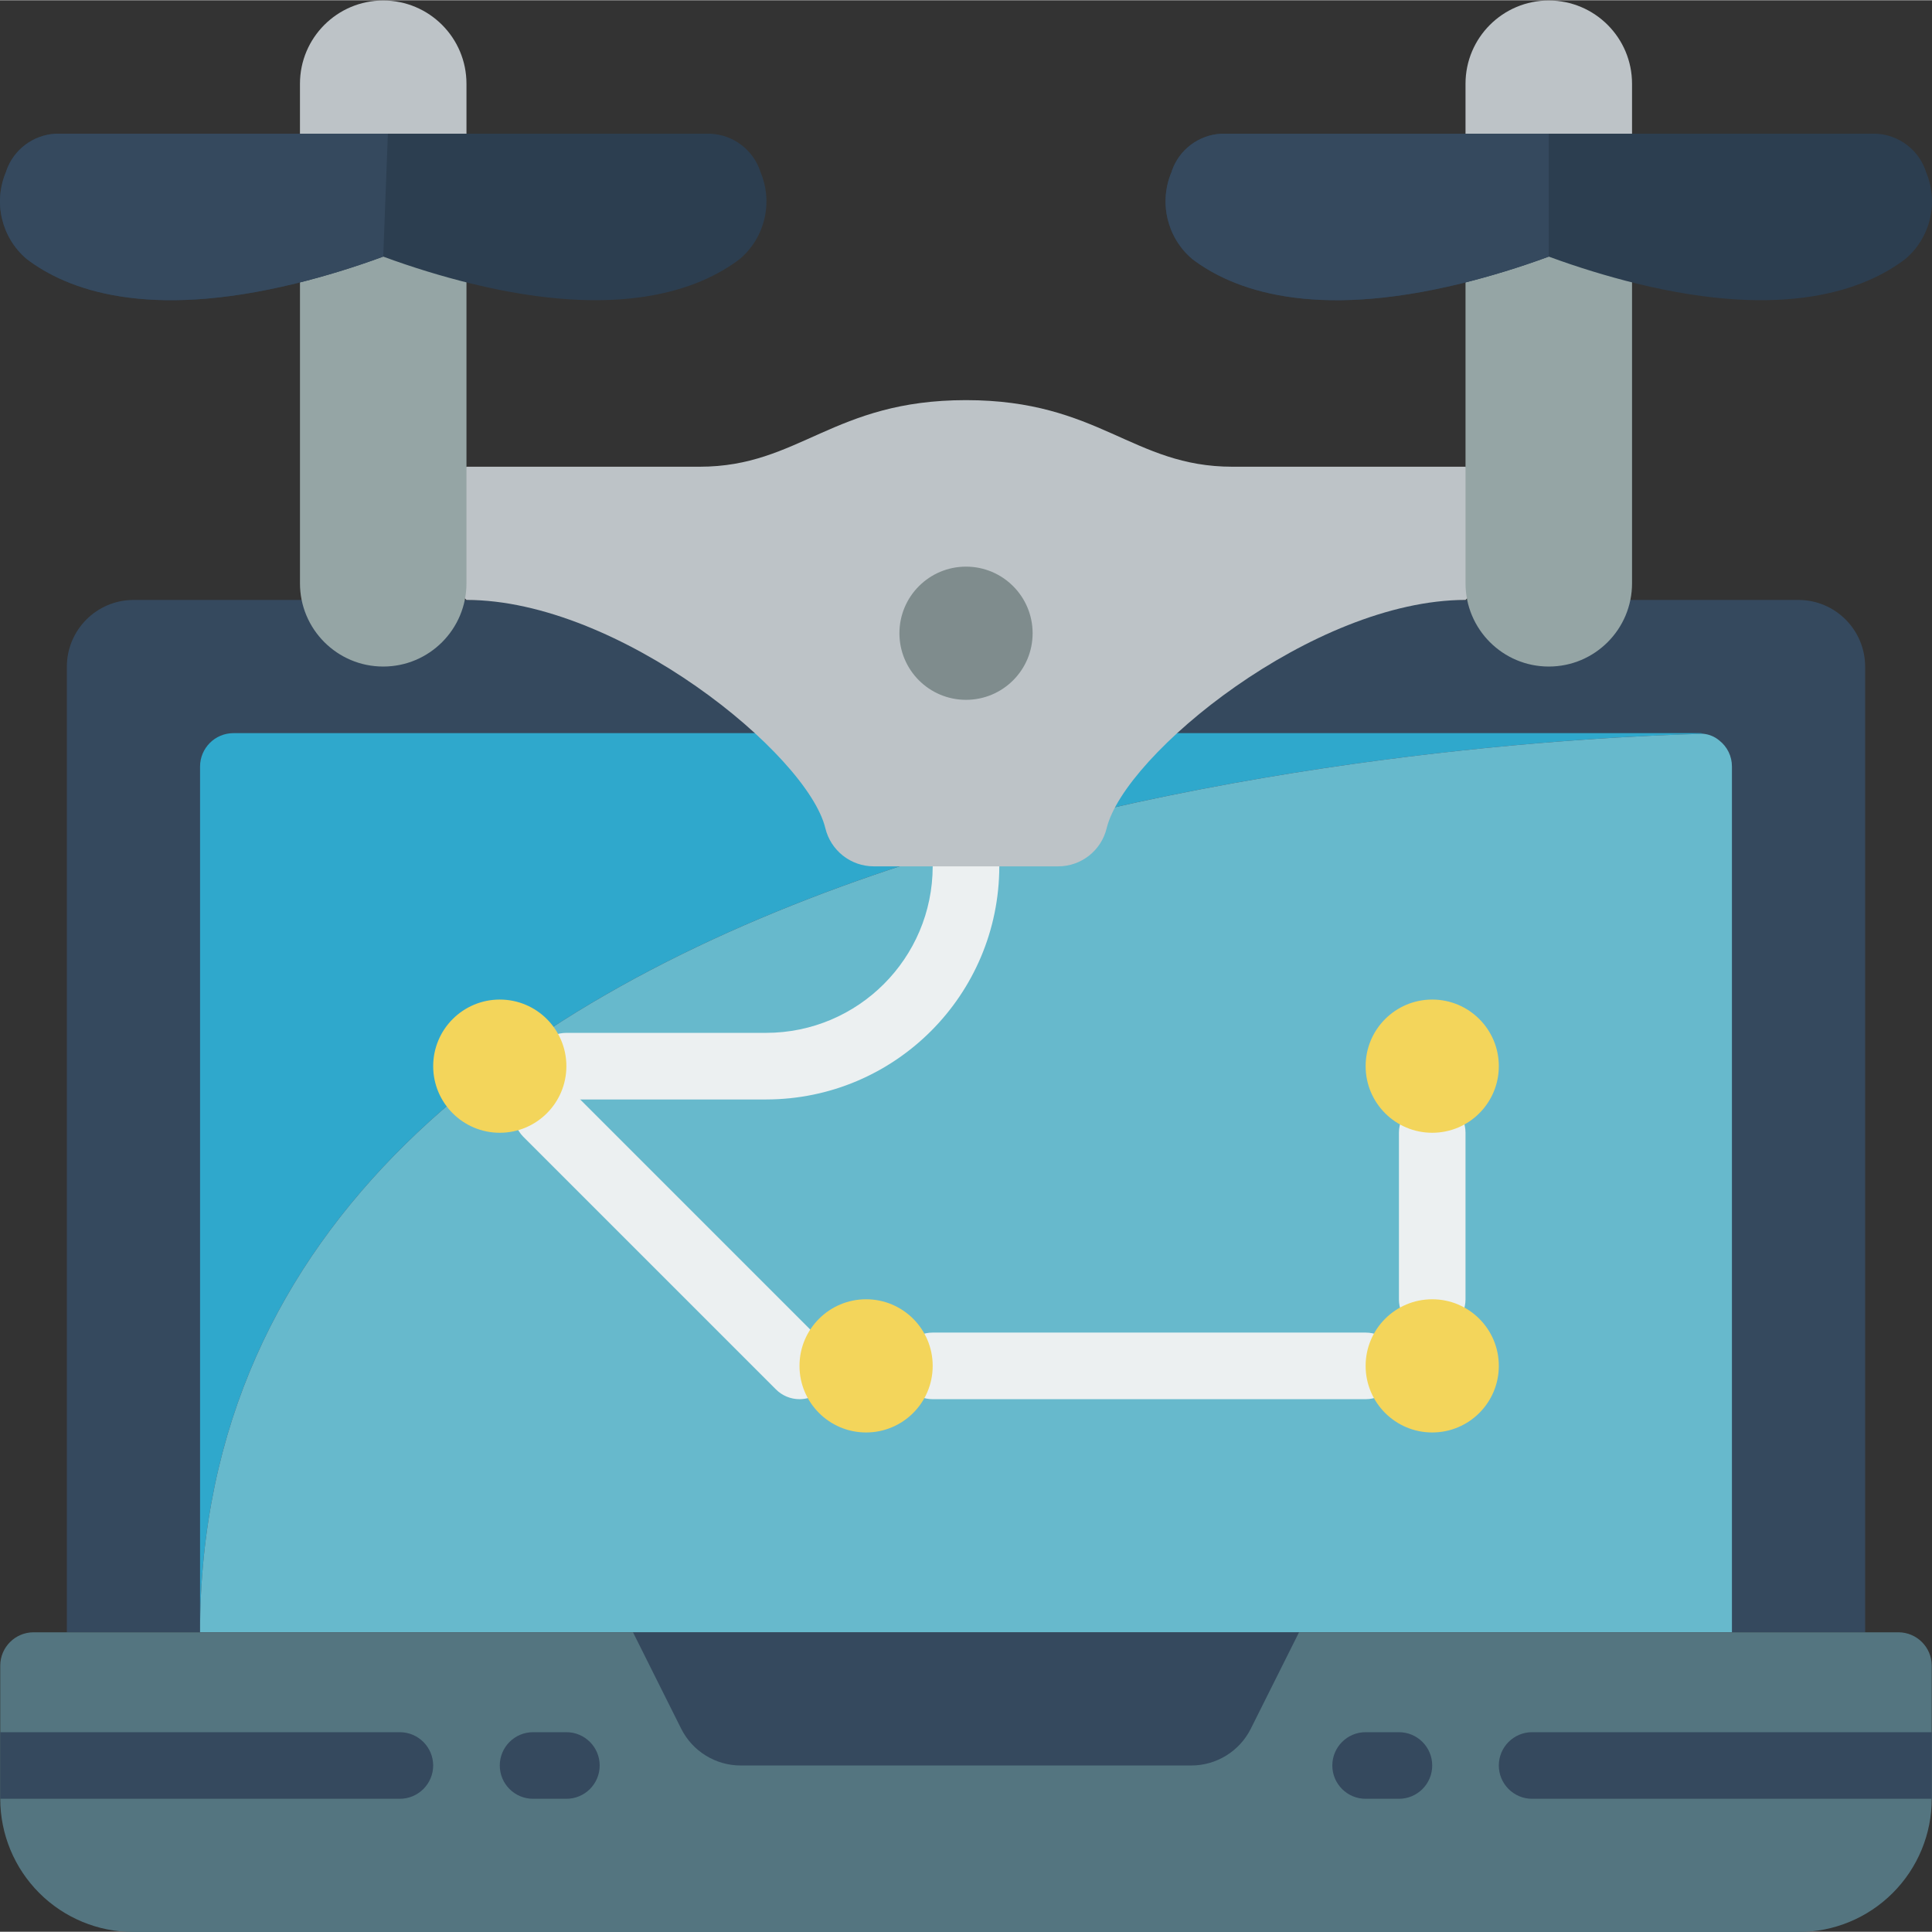 <svg height="512pt" viewBox="0 0 512.135 512" width="512pt" xmlns="http://www.w3.org/2000/svg"><rect x="0" y="0" width="512.135" height="512" fill="#333333" stroke="none"/><path d="m17.723 432.621v-256c.027-9.742 7.918-17.629 17.656-17.656h441.379c9.738.027 17.625 7.914 17.656 17.656v256zm0 0" fill="#35495e"/><path d="m451.598 194.449c-55.348 1.414-398.566 19.07-398.566 238.172v-229.52c.016-4.867 3.961-8.812 8.828-8.828h388.414c.449-.027.898.031 1.324.176zm0 0" fill="#2fa8cc"/><path d="m459.102 203.102v229.52h-406.07c0-219.102 343.219-236.758 398.566-238.172 1.531.16 2.977.777 4.148 1.766 2.125 1.656 3.363 4.195 3.355 6.887zm0 0" fill="#67b9cc"/><path d="m512.066 441.445v35.312c.004 9.363-3.715 18.348-10.34 24.969-6.621 6.625-15.605 10.344-24.969 10.34h-441.379c-9.367.004-18.348-3.715-24.973-10.34-6.621-6.621-10.34-15.605-10.34-24.969v-35.312c.016-4.867 3.961-8.812 8.828-8.824h494.344c4.871.012 8.816 3.957 8.828 8.824zm0 0" fill="#547580"/><g fill="#35495e"><path d="m315.777 467.93h-119.418c-6.688 0-12.801-3.777-15.793-9.758l-12.773-25.551h176.551l-12.777 25.551c-2.988 5.98-9.102 9.758-15.789 9.758zm0 0"/><path d="m114.828 467.93c-.016 4.871-3.961 8.812-8.828 8.828h-105.934v-17.656h105.934c4.867.016 8.812 3.957 8.828 8.828zm0 0"/><path d="m150.137 476.758h-8.828c-4.875 0-8.828-3.953-8.828-8.828s3.953-8.828 8.828-8.828h8.828c4.875 0 8.828 3.953 8.828 8.828s-3.953 8.828-8.828 8.828zm0 0"/><path d="m512.066 459.102v17.656h-105.93c-4.875 0-8.828-3.953-8.828-8.828s3.953-8.828 8.828-8.828zm0 0"/><path d="m370.828 476.758h-8.828c-4.875 0-8.828-3.953-8.828-8.828s3.953-8.828 8.828-8.828h8.828c4.875 0 8.824 3.953 8.824 8.828s-3.949 8.828-8.824 8.828zm0 0"/></g><path d="m203.102 291.379h-52.965c-4.875 0-8.828-3.953-8.828-8.828s3.953-8.828 8.828-8.828h52.965c24.367-.027 44.109-19.773 44.137-44.137 0-4.875 3.953-8.828 8.828-8.828s8.828 3.953 8.828 8.828c-.039 34.109-27.68 61.754-61.793 61.793zm0 0" fill="#ecf0f1"/><path d="m211.93 370.828c-2.34 0-4.586-.93-6.242-2.59l-67-67c-3.375-3.461-3.34-8.988.078-12.406 3.418-3.414 8.945-3.449 12.406-.078l67 67.004c2.523 2.523 3.281 6.32 1.914 9.617-1.367 3.301-4.586 5.453-8.156 5.453zm0 0" fill="#ecf0f1"/><path d="m362 370.828h-114.762c-4.875 0-8.824-3.953-8.824-8.828s3.949-8.828 8.824-8.828h114.762c4.875 0 8.828 3.953 8.828 8.828s-3.953 8.828-8.828 8.828zm0 0" fill="#ecf0f1"/><path d="m379.652 353.172c-4.875 0-8.824-3.953-8.824-8.828v-44.137c0-4.875 3.949-8.828 8.824-8.828s8.828 3.953 8.828 8.828v44.137c0 4.875-3.953 8.828-8.828 8.828zm0 0" fill="#ecf0f1"/><path d="m150.137 282.551c0 9.75-7.906 17.656-17.656 17.656s-17.652-7.906-17.652-17.656 7.902-17.656 17.652-17.656 17.656 7.906 17.656 17.656zm0 0" fill="#f3d55b"/><path d="m247.238 362c0 9.75-7.902 17.652-17.652 17.652s-17.656-7.902-17.656-17.652c0-9.754 7.906-17.656 17.656-17.656s17.652 7.902 17.652 17.656zm0 0" fill="#f3d55b"/><path d="m397.309 362c0 9.75-7.902 17.652-17.656 17.652-9.75 0-17.652-7.902-17.652-17.652 0-9.754 7.902-17.656 17.652-17.656 9.754 0 17.656 7.902 17.656 17.656zm0 0" fill="#f3d55b"/><path d="m397.309 282.551c0 9.75-7.902 17.656-17.656 17.656-9.75 0-17.652-7.906-17.652-17.656s7.902-17.656 17.652-17.656c9.754 0 17.656 7.906 17.656 17.656zm0 0" fill="#f3d55b"/><path d="m388.48 123.652 17.656 17.656-17.656 17.656c-40.332 0-90.379 40.949-95.117 60.484-1.426 5.945-6.746 10.137-12.863 10.137h-48.859c-6.117.004-11.438-4.188-12.863-10.137-4.738-19.535-54.789-60.484-95.125-60.484l-17.652-17.656 17.652-17.656h61.793c26.484 0 35.312-17.652 70.621-17.652 35.312 0 44.141 17.652 70.621 17.652zm0 0" fill="#bdc3c7"/><path d="m101.586.066c12.188 0 22.066 9.883 22.066 22.07v39.723h-44.137v-39.723c0-12.188 9.883-22.07 22.07-22.07zm0 0" fill="#bdc3c7"/><path d="m410.551.066c12.188 0 22.07 9.883 22.07 22.07v39.723h-44.141v-39.723c0-12.188 9.883-22.07 22.07-22.07zm0 0" fill="#bdc3c7"/><path d="m123.652 53.031v101.52c0 12.188-9.879 22.07-22.066 22.07s-22.07-9.883-22.07-22.07v-101.52" fill="#95a5a5"/><path d="m432.621 53.031v101.52c0 12.188-9.883 22.07-22.07 22.07s-22.07-9.883-22.07-22.07v-101.52" fill="#95a5a5"/><path d="m273.727 167.793c0 9.75-7.906 17.652-17.656 17.652s-17.652-7.902-17.652-17.652 7.902-17.656 17.652-17.656 17.656 7.906 17.656 17.656zm0 0" fill="#7f8c8d"/><path d="m196.129 68.57c-10.77 8.211-31.957 16.152-71.238 6.531-7.895-1.949-15.676-4.336-23.305-7.148-7.629 2.812-15.41 5.199-23.305 7.148-39.285 9.621-60.469 1.68-71.238-6.531-6.707-5.711-8.895-15.137-5.387-23.219v-.086c1.945-5.68 7.156-9.598 13.152-9.887h173.551c5.996.289 11.211 4.207 13.152 9.887v.086c3.508 8.082 1.324 17.508-5.383 23.219zm0 0" fill="#2c3e50"/><path d="m101.586 67.953c-7.629 2.812-15.41 5.199-23.305 7.148-39.285 9.621-60.469 1.68-71.238-6.531-6.707-5.711-8.895-15.137-5.387-23.219v-.086c1.945-5.68 7.156-9.598 13.152-9.887h88.012" fill="#35495e"/><path d="m505.094 68.57c-10.77 8.211-31.957 16.152-71.238 6.531-7.895-1.949-15.676-4.336-23.305-7.148-7.629 2.812-15.41 5.199-23.305 7.148-39.285 9.621-60.469 1.68-71.238-6.531-6.707-5.711-8.895-15.137-5.387-23.219v-.086c1.945-5.68 7.156-9.598 13.152-9.887h173.551c5.996.289 11.211 4.207 13.156 9.887v.086c3.504 8.082 1.32 17.508-5.387 23.219zm0 0" fill="#2c3e50"/><path d="m410.551 67.957c-7.629 2.812-15.41 5.199-23.305 7.148-39.285 9.625-60.469 1.68-71.238-6.531-6.707-5.711-8.895-15.137-5.387-23.215v-.09c1.945-5.68 7.156-9.598 13.152-9.887h86.777" fill="#35495e"/></svg>
